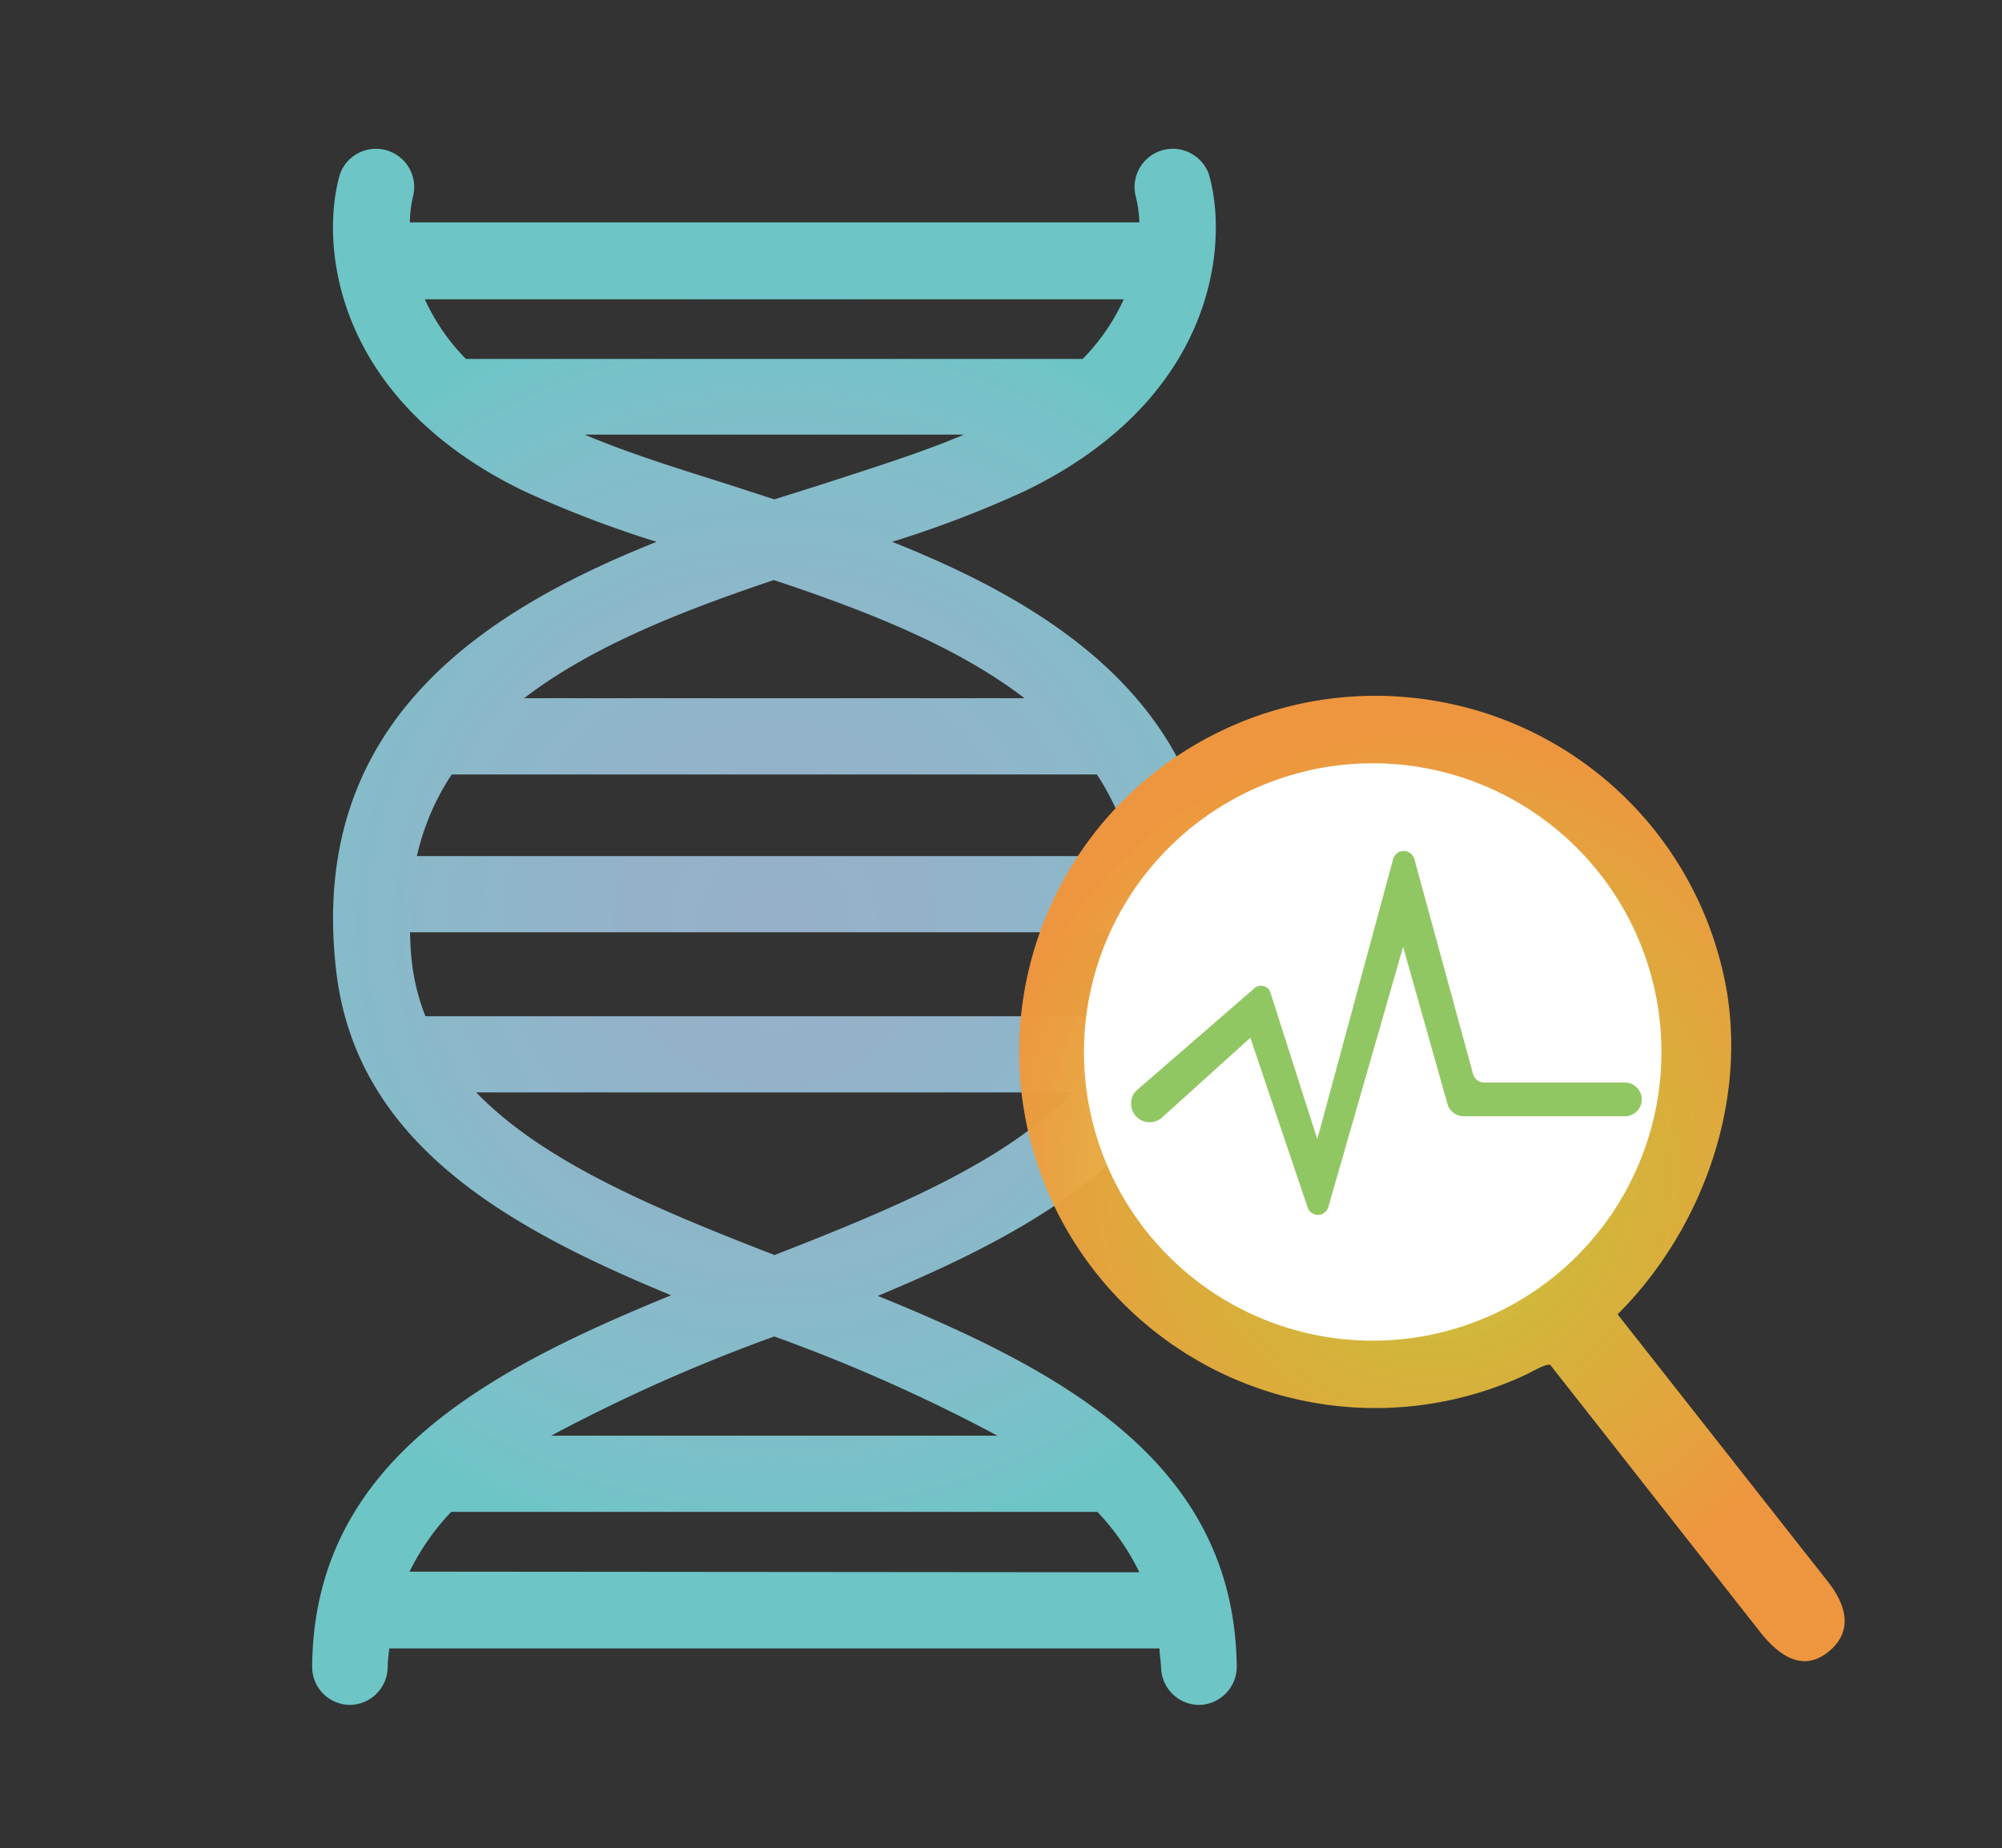 <svg id="图层_1" data-name="图层 1" xmlns="http://www.w3.org/2000/svg" xmlns:xlink="http://www.w3.org/1999/xlink" viewBox="0 0 128.27 118.42"><rect x="0" y="0" width="128.27" height="118.42" fill="#333333" stroke="none"/><defs><style>.cls-1{fill:url(#未命名的渐变_377);}.cls-2{fill:url(#未命名的渐变_371);}.cls-3{fill:#fff;}.cls-4{fill:#91c763;}</style><radialGradient id="未命名的渐变_377" cx="-1203.91" cy="59.32" r="41.06" gradientTransform="matrix(-1, 0, 0, 1, -1154.3, 0)" gradientUnits="userSpaceOnUse"><stop offset="0" stop-color="#aecfed" stop-opacity="0.8"/><stop offset="0.35" stop-color="#a5cee8" stop-opacity="0.83"/><stop offset="0.72" stop-color="#8ccad8" stop-opacity="0.91"/><stop offset="1" stop-color="#6dc5c6"/></radialGradient><radialGradient id="未命名的渐变_371" cx="91.78" cy="75.52" r="28.78" gradientUnits="userSpaceOnUse"><stop offset="0" stop-color="#e6e63a" stop-opacity="0.8"/><stop offset="1" stop-color="#ee963f"/></radialGradient></defs><title>NTM-DB</title><path class="cls-1" d="M20,106.77a2.44,2.44,0,0,0,2.4,2.48h0a2.45,2.45,0,0,0,2.44-2.41c0-.42.06-.81.1-1.21H74.29c0,.4.09.79.1,1.21a2.45,2.45,0,0,0,2.44,2.41h0a2.45,2.45,0,0,0,2.41-2.48c-.17-13-11.1-18.89-23-23.73,10.64-4.43,20.18-9.86,21.45-20.83,1.82-15.64-9-22.91-20.53-27.49a69.91,69.91,0,0,0,8.58-3.29c12.19-5.94,13-15.85,11.71-20.27a2.45,2.45,0,0,0-4.7,1.35A7.9,7.9,0,0,1,73,14.25H26.26a7.67,7.67,0,0,1,.22-1.74,2.45,2.45,0,0,0-4.7-1.35c-1.28,4.42-.48,14.33,11.71,20.27a69.91,69.91,0,0,0,8.58,3.29C30.57,39.3,19.72,46.57,21.54,62.21,22.81,73.18,32.35,78.61,43,83,31.05,87.88,20.12,93.74,20,106.77ZM70.28,49.63a15.94,15.94,0,0,1,2.23,5.23H26.71a15.73,15.73,0,0,1,2.23-5.23ZM72,65.12H27.26a13.38,13.38,0,0,1-.87-3.47c-.08-.66-.1-1.28-.12-1.91H73c0,.63,0,1.25-.12,1.91A13.38,13.38,0,0,1,72,65.12ZM29.85,23a13.32,13.32,0,0,1-2.63-3.82H72A13.32,13.32,0,0,1,69.37,23ZM52.47,31.1,49.61,32l-2.86-.93C43.36,30,40.16,29,37.46,27.85h24.3C59.06,29,55.85,30,52.47,31.1ZM65.64,44.74H33.58c4.37-3.35,10.17-5.61,16-7.57C55.47,39.13,61.27,41.39,65.64,44.74Zm-16,35.69C42,77.46,34.85,74.49,30.51,70h38.2C64.37,74.49,57.21,77.46,49.61,80.43ZM63.91,92H35.31a108.21,108.21,0,0,1,14.3-6.36A108.21,108.21,0,0,1,63.91,92Zm-37.67,8.71a15.35,15.35,0,0,1,2.67-3.83h41.4A15.35,15.35,0,0,1,73,100.75Z"/><path class="cls-2" d="M92.06,44.93a22.79,22.79,0,0,1,18.58,18.6c1.29,7.82-2,15.73-7,20.69l13.48,17.14c1.26,1.6,1.58,3.25,0,4.51h0c-1.6,1.26-3.1.29-4.36-1.31L99.35,87.49c-.16-.2-1.24.43-1.46.54a22.82,22.82,0,1,1-5.83-43.1Z"/><path class="cls-3" d="M69.45,67.42A18.5,18.5,0,1,0,88,48.91,18.52,18.52,0,0,0,69.45,67.42Z"/><path class="cls-4" d="M92.74,70.74a1.09,1.09,0,0,0,1,.79h10.37a1.08,1.08,0,0,0,0-2.16h-9a.76.76,0,0,1-.73-.55L90.62,55.05a.71.71,0,0,0-.68-.52h0a.71.71,0,0,0-.68.52L84.4,73l-3-9.39a.61.61,0,0,0-.43-.42.63.63,0,0,0-.59.13l-7.54,6.54a1.15,1.15,0,0,0-.37.85,1.19,1.19,0,0,0,1.95.93l5.69-5.14,3.67,10.87a.7.7,0,0,0,.67.48h0a.69.69,0,0,0,.66-.52L89.9,60.67Z"/></svg>
